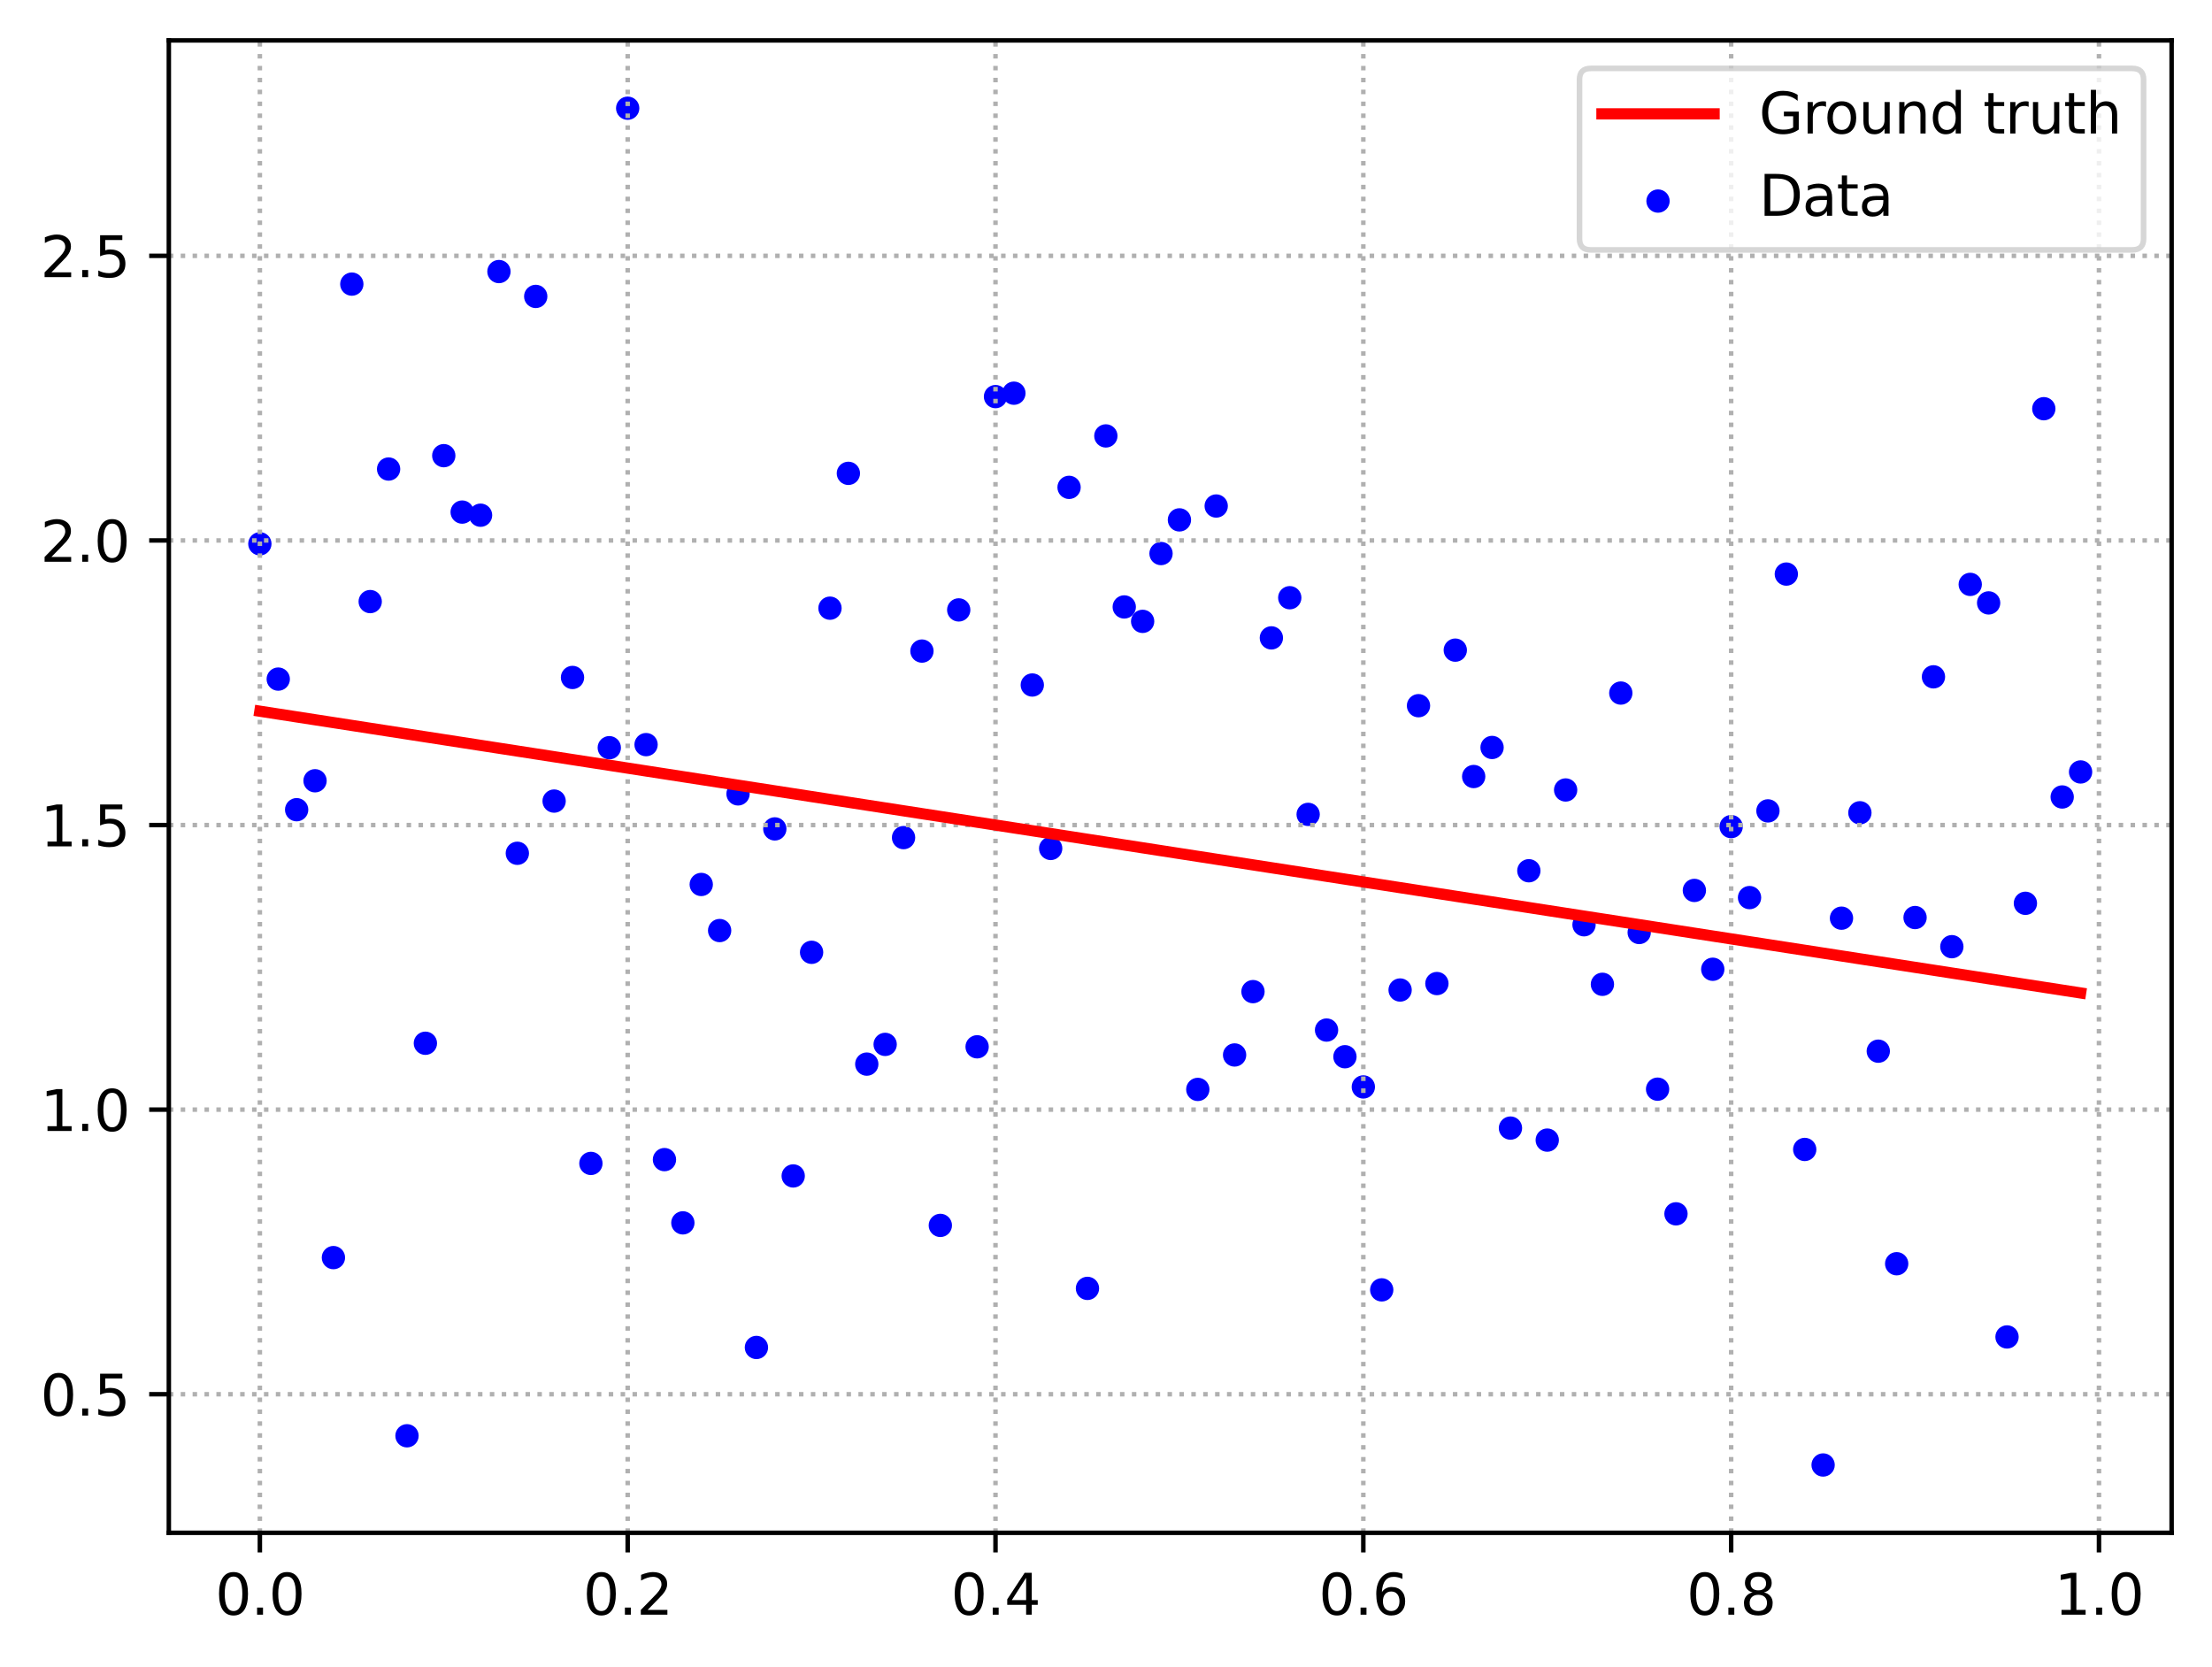 <?xml version="1.0" encoding="utf-8" standalone="no"?>
<!DOCTYPE svg PUBLIC "-//W3C//DTD SVG 1.1//EN"
  "http://www.w3.org/Graphics/SVG/1.1/DTD/svg11.dtd">
<svg xmlns:xlink="http://www.w3.org/1999/xlink" width="394.423pt" height="297.19pt" viewBox="0 0 394.423 297.19" xmlns="http://www.w3.org/2000/svg" version="1.1">
 <defs>
  <style type="text/css">*{stroke-linejoin: round; stroke-linecap: butt}</style>
 </defs>
 <g id="figure_1">
  <g id="patch_1">
   <path d="M 0 297.19 
L 394.423 297.19 
L 394.423 0 
L 0 0 
z
" style="fill: #ffffff"/>
  </g>
  <g id="axes_1">
   <g id="patch_2">
    <path d="M 30.103 273.312 
L 387.223 273.312 
L 387.223 7.2 
L 30.103 7.2 
z
" style="fill: #ffffff"/>
   </g>
   <g id="PathCollection_1">
    <defs>
     <path id="m965c81b018" d="M 0 1.581 
C 0.419 1.581 0.822 1.415 1.118 1.118 
C 1.415 0.822 1.581 0.419 1.581 0 
C 1.581 -0.419 1.415 -0.822 1.118 -1.118 
C 0.822 -1.415 0.419 -1.581 0 -1.581 
C -0.419 -1.581 -0.822 -1.415 -1.118 -1.118 
C -1.415 -0.822 -1.581 -0.419 -1.581 0 
C -1.581 0.419 -1.415 0.822 -1.118 1.118 
C -0.822 1.415 -0.419 1.581 0 1.581 
z
" style="stroke: #0000ff"/>
    </defs>
    <g clip-path="url(#pa075a065a8)">
     <use xlink:href="#m965c81b018" x="46.336" y="96.964" style="fill: #0000ff; stroke: #0000ff"/>
     <use xlink:href="#m965c81b018" x="49.615" y="121.088" style="fill: #0000ff; stroke: #0000ff"/>
     <use xlink:href="#m965c81b018" x="52.895" y="144.374" style="fill: #0000ff; stroke: #0000ff"/>
     <use xlink:href="#m965c81b018" x="56.174" y="139.215" style="fill: #0000ff; stroke: #0000ff"/>
     <use xlink:href="#m965c81b018" x="59.453" y="224.239" style="fill: #0000ff; stroke: #0000ff"/>
     <use xlink:href="#m965c81b018" x="62.733" y="50.659" style="fill: #0000ff; stroke: #0000ff"/>
     <use xlink:href="#m965c81b018" x="66.012" y="107.266" style="fill: #0000ff; stroke: #0000ff"/>
     <use xlink:href="#m965c81b018" x="69.291" y="83.634" style="fill: #0000ff; stroke: #0000ff"/>
     <use xlink:href="#m965c81b018" x="72.571" y="256.01" style="fill: #0000ff; stroke: #0000ff"/>
     <use xlink:href="#m965c81b018" x="75.85" y="186.019" style="fill: #0000ff; stroke: #0000ff"/>
     <use xlink:href="#m965c81b018" x="79.129" y="81.249" style="fill: #0000ff; stroke: #0000ff"/>
     <use xlink:href="#m965c81b018" x="82.409" y="91.308" style="fill: #0000ff; stroke: #0000ff"/>
     <use xlink:href="#m965c81b018" x="85.688" y="91.865" style="fill: #0000ff; stroke: #0000ff"/>
     <use xlink:href="#m965c81b018" x="88.967" y="48.421" style="fill: #0000ff; stroke: #0000ff"/>
     <use xlink:href="#m965c81b018" x="92.247" y="152.146" style="fill: #0000ff; stroke: #0000ff"/>
     <use xlink:href="#m965c81b018" x="95.526" y="52.853" style="fill: #0000ff; stroke: #0000ff"/>
     <use xlink:href="#m965c81b018" x="98.805" y="142.838" style="fill: #0000ff; stroke: #0000ff"/>
     <use xlink:href="#m965c81b018" x="102.085" y="120.796" style="fill: #0000ff; stroke: #0000ff"/>
     <use xlink:href="#m965c81b018" x="105.364" y="207.446" style="fill: #0000ff; stroke: #0000ff"/>
     <use xlink:href="#m965c81b018" x="108.643" y="133.321" style="fill: #0000ff; stroke: #0000ff"/>
     <use xlink:href="#m965c81b018" x="111.923" y="19.296" style="fill: #0000ff; stroke: #0000ff"/>
     <use xlink:href="#m965c81b018" x="115.202" y="132.772" style="fill: #0000ff; stroke: #0000ff"/>
     <use xlink:href="#m965c81b018" x="118.481" y="206.767" style="fill: #0000ff; stroke: #0000ff"/>
     <use xlink:href="#m965c81b018" x="121.761" y="218.044" style="fill: #0000ff; stroke: #0000ff"/>
     <use xlink:href="#m965c81b018" x="125.04" y="157.706" style="fill: #0000ff; stroke: #0000ff"/>
     <use xlink:href="#m965c81b018" x="128.319" y="165.925" style="fill: #0000ff; stroke: #0000ff"/>
     <use xlink:href="#m965c81b018" x="131.599" y="141.554" style="fill: #0000ff; stroke: #0000ff"/>
     <use xlink:href="#m965c81b018" x="134.878" y="240.261" style="fill: #0000ff; stroke: #0000ff"/>
     <use xlink:href="#m965c81b018" x="138.157" y="147.799" style="fill: #0000ff; stroke: #0000ff"/>
     <use xlink:href="#m965c81b018" x="141.437" y="209.678" style="fill: #0000ff; stroke: #0000ff"/>
     <use xlink:href="#m965c81b018" x="144.716" y="169.803" style="fill: #0000ff; stroke: #0000ff"/>
     <use xlink:href="#m965c81b018" x="147.995" y="108.442" style="fill: #0000ff; stroke: #0000ff"/>
     <use xlink:href="#m965c81b018" x="151.275" y="84.4" style="fill: #0000ff; stroke: #0000ff"/>
     <use xlink:href="#m965c81b018" x="154.554" y="189.739" style="fill: #0000ff; stroke: #0000ff"/>
     <use xlink:href="#m965c81b018" x="157.833" y="186.222" style="fill: #0000ff; stroke: #0000ff"/>
     <use xlink:href="#m965c81b018" x="161.113" y="149.351" style="fill: #0000ff; stroke: #0000ff"/>
     <use xlink:href="#m965c81b018" x="164.392" y="116.092" style="fill: #0000ff; stroke: #0000ff"/>
     <use xlink:href="#m965c81b018" x="167.671" y="218.498" style="fill: #0000ff; stroke: #0000ff"/>
     <use xlink:href="#m965c81b018" x="170.951" y="108.75" style="fill: #0000ff; stroke: #0000ff"/>
     <use xlink:href="#m965c81b018" x="174.23" y="186.653" style="fill: #0000ff; stroke: #0000ff"/>
     <use xlink:href="#m965c81b018" x="177.509" y="70.717" style="fill: #0000ff; stroke: #0000ff"/>
     <use xlink:href="#m965c81b018" x="180.789" y="70.11" style="fill: #0000ff; stroke: #0000ff"/>
     <use xlink:href="#m965c81b018" x="184.068" y="122.141" style="fill: #0000ff; stroke: #0000ff"/>
     <use xlink:href="#m965c81b018" x="187.347" y="151.282" style="fill: #0000ff; stroke: #0000ff"/>
     <use xlink:href="#m965c81b018" x="190.627" y="86.898" style="fill: #0000ff; stroke: #0000ff"/>
     <use xlink:href="#m965c81b018" x="193.906" y="229.729" style="fill: #0000ff; stroke: #0000ff"/>
     <use xlink:href="#m965c81b018" x="197.185" y="77.727" style="fill: #0000ff; stroke: #0000ff"/>
     <use xlink:href="#m965c81b018" x="200.465" y="108.221" style="fill: #0000ff; stroke: #0000ff"/>
     <use xlink:href="#m965c81b018" x="203.744" y="110.793" style="fill: #0000ff; stroke: #0000ff"/>
     <use xlink:href="#m965c81b018" x="207.023" y="98.701" style="fill: #0000ff; stroke: #0000ff"/>
     <use xlink:href="#m965c81b018" x="210.303" y="92.697" style="fill: #0000ff; stroke: #0000ff"/>
     <use xlink:href="#m965c81b018" x="213.582" y="194.251" style="fill: #0000ff; stroke: #0000ff"/>
     <use xlink:href="#m965c81b018" x="216.861" y="90.225" style="fill: #0000ff; stroke: #0000ff"/>
     <use xlink:href="#m965c81b018" x="220.141" y="188.107" style="fill: #0000ff; stroke: #0000ff"/>
     <use xlink:href="#m965c81b018" x="223.42" y="176.814" style="fill: #0000ff; stroke: #0000ff"/>
     <use xlink:href="#m965c81b018" x="226.699" y="113.737" style="fill: #0000ff; stroke: #0000ff"/>
     <use xlink:href="#m965c81b018" x="229.979" y="106.577" style="fill: #0000ff; stroke: #0000ff"/>
     <use xlink:href="#m965c81b018" x="233.258" y="145.21" style="fill: #0000ff; stroke: #0000ff"/>
     <use xlink:href="#m965c81b018" x="236.538" y="183.666" style="fill: #0000ff; stroke: #0000ff"/>
     <use xlink:href="#m965c81b018" x="239.817" y="188.422" style="fill: #0000ff; stroke: #0000ff"/>
     <use xlink:href="#m965c81b018" x="243.096" y="193.806" style="fill: #0000ff; stroke: #0000ff"/>
     <use xlink:href="#m965c81b018" x="246.376" y="229.992" style="fill: #0000ff; stroke: #0000ff"/>
     <use xlink:href="#m965c81b018" x="249.655" y="176.526" style="fill: #0000ff; stroke: #0000ff"/>
     <use xlink:href="#m965c81b018" x="252.934" y="125.83" style="fill: #0000ff; stroke: #0000ff"/>
     <use xlink:href="#m965c81b018" x="256.214" y="175.374" style="fill: #0000ff; stroke: #0000ff"/>
     <use xlink:href="#m965c81b018" x="259.493" y="115.925" style="fill: #0000ff; stroke: #0000ff"/>
     <use xlink:href="#m965c81b018" x="262.772" y="138.46" style="fill: #0000ff; stroke: #0000ff"/>
     <use xlink:href="#m965c81b018" x="266.052" y="133.278" style="fill: #0000ff; stroke: #0000ff"/>
     <use xlink:href="#m965c81b018" x="269.331" y="201.145" style="fill: #0000ff; stroke: #0000ff"/>
     <use xlink:href="#m965c81b018" x="272.61" y="155.261" style="fill: #0000ff; stroke: #0000ff"/>
     <use xlink:href="#m965c81b018" x="275.89" y="203.289" style="fill: #0000ff; stroke: #0000ff"/>
     <use xlink:href="#m965c81b018" x="279.169" y="140.857" style="fill: #0000ff; stroke: #0000ff"/>
     <use xlink:href="#m965c81b018" x="282.448" y="164.892" style="fill: #0000ff; stroke: #0000ff"/>
     <use xlink:href="#m965c81b018" x="285.728" y="175.508" style="fill: #0000ff; stroke: #0000ff"/>
     <use xlink:href="#m965c81b018" x="289.007" y="123.577" style="fill: #0000ff; stroke: #0000ff"/>
     <use xlink:href="#m965c81b018" x="292.286" y="166.27" style="fill: #0000ff; stroke: #0000ff"/>
     <use xlink:href="#m965c81b018" x="295.566" y="194.207" style="fill: #0000ff; stroke: #0000ff"/>
     <use xlink:href="#m965c81b018" x="298.845" y="216.433" style="fill: #0000ff; stroke: #0000ff"/>
     <use xlink:href="#m965c81b018" x="302.124" y="158.77" style="fill: #0000ff; stroke: #0000ff"/>
     <use xlink:href="#m965c81b018" x="305.404" y="172.826" style="fill: #0000ff; stroke: #0000ff"/>
     <use xlink:href="#m965c81b018" x="308.683" y="147.391" style="fill: #0000ff; stroke: #0000ff"/>
     <use xlink:href="#m965c81b018" x="311.962" y="160.046" style="fill: #0000ff; stroke: #0000ff"/>
     <use xlink:href="#m965c81b018" x="315.242" y="144.587" style="fill: #0000ff; stroke: #0000ff"/>
     <use xlink:href="#m965c81b018" x="318.521" y="102.361" style="fill: #0000ff; stroke: #0000ff"/>
     <use xlink:href="#m965c81b018" x="321.8" y="204.955" style="fill: #0000ff; stroke: #0000ff"/>
     <use xlink:href="#m965c81b018" x="325.08" y="261.216" style="fill: #0000ff; stroke: #0000ff"/>
     <use xlink:href="#m965c81b018" x="328.359" y="163.718" style="fill: #0000ff; stroke: #0000ff"/>
     <use xlink:href="#m965c81b018" x="331.638" y="144.924" style="fill: #0000ff; stroke: #0000ff"/>
     <use xlink:href="#m965c81b018" x="334.918" y="187.432" style="fill: #0000ff; stroke: #0000ff"/>
     <use xlink:href="#m965c81b018" x="338.197" y="225.331" style="fill: #0000ff; stroke: #0000ff"/>
     <use xlink:href="#m965c81b018" x="341.476" y="163.604" style="fill: #0000ff; stroke: #0000ff"/>
     <use xlink:href="#m965c81b018" x="344.756" y="120.682" style="fill: #0000ff; stroke: #0000ff"/>
     <use xlink:href="#m965c81b018" x="348.035" y="168.8" style="fill: #0000ff; stroke: #0000ff"/>
     <use xlink:href="#m965c81b018" x="351.314" y="104.201" style="fill: #0000ff; stroke: #0000ff"/>
     <use xlink:href="#m965c81b018" x="354.594" y="107.502" style="fill: #0000ff; stroke: #0000ff"/>
     <use xlink:href="#m965c81b018" x="357.873" y="238.385" style="fill: #0000ff; stroke: #0000ff"/>
     <use xlink:href="#m965c81b018" x="361.152" y="161.066" style="fill: #0000ff; stroke: #0000ff"/>
     <use xlink:href="#m965c81b018" x="364.432" y="72.875" style="fill: #0000ff; stroke: #0000ff"/>
     <use xlink:href="#m965c81b018" x="367.711" y="142.106" style="fill: #0000ff; stroke: #0000ff"/>
     <use xlink:href="#m965c81b018" x="370.99" y="137.643" style="fill: #0000ff; stroke: #0000ff"/>
    </g>
   </g>
   <g id="matplotlib.axis_1">
    <g id="xtick_1">
     <g id="line2d_1">
      <path d="M 46.336 273.312 
L 46.336 7.2 
" clip-path="url(#pa075a065a8)" style="fill: none; stroke-dasharray: 0.8,1.32; stroke-dashoffset: 0; stroke: #b0b0b0; stroke-width: 0.8"/>
     </g>
     <g id="line2d_2">
      <defs>
       <path id="m8f6a985165" d="M 0 0 
L 0 3.5 
" style="stroke: #000000; stroke-width: 0.8"/>
      </defs>
      <g>
       <use xlink:href="#m8f6a985165" x="46.336" y="273.312" style="stroke: #000000; stroke-width: 0.8"/>
      </g>
     </g>
     <g id="text_1">
      <!-- 0.0 -->
      <g transform="translate(38.384 287.91) scale(0.1 -0.1)">
       <defs>
        <path id="DejaVuSans-30" d="M 2034 4250 
Q 1547 4250 1301 3770 
Q 1056 3291 1056 2328 
Q 1056 1369 1301 889 
Q 1547 409 2034 409 
Q 2525 409 2770 889 
Q 3016 1369 3016 2328 
Q 3016 3291 2770 3770 
Q 2525 4250 2034 4250 
z
M 2034 4750 
Q 2819 4750 3233 4129 
Q 3647 3509 3647 2328 
Q 3647 1150 3233 529 
Q 2819 -91 2034 -91 
Q 1250 -91 836 529 
Q 422 1150 422 2328 
Q 422 3509 836 4129 
Q 1250 4750 2034 4750 
z
" transform="scale(0.016)"/>
        <path id="DejaVuSans-2e" d="M 684 794 
L 1344 794 
L 1344 0 
L 684 0 
L 684 794 
z
" transform="scale(0.016)"/>
       </defs>
       <use xlink:href="#DejaVuSans-30"/>
       <use xlink:href="#DejaVuSans-2e" x="63.623"/>
       <use xlink:href="#DejaVuSans-30" x="95.41"/>
      </g>
     </g>
    </g>
    <g id="xtick_2">
     <g id="line2d_3">
      <path d="M 111.923 273.312 
L 111.923 7.2 
" clip-path="url(#pa075a065a8)" style="fill: none; stroke-dasharray: 0.8,1.32; stroke-dashoffset: 0; stroke: #b0b0b0; stroke-width: 0.8"/>
     </g>
     <g id="line2d_4">
      <g>
       <use xlink:href="#m8f6a985165" x="111.923" y="273.312" style="stroke: #000000; stroke-width: 0.8"/>
      </g>
     </g>
     <g id="text_2">
      <!-- 0.2 -->
      <g transform="translate(103.971 287.91) scale(0.1 -0.1)">
       <defs>
        <path id="DejaVuSans-32" d="M 1228 531 
L 3431 531 
L 3431 0 
L 469 0 
L 469 531 
Q 828 903 1448 1529 
Q 2069 2156 2228 2338 
Q 2531 2678 2651 2914 
Q 2772 3150 2772 3378 
Q 2772 3750 2511 3984 
Q 2250 4219 1831 4219 
Q 1534 4219 1204 4116 
Q 875 4013 500 3803 
L 500 4441 
Q 881 4594 1212 4672 
Q 1544 4750 1819 4750 
Q 2544 4750 2975 4387 
Q 3406 4025 3406 3419 
Q 3406 3131 3298 2873 
Q 3191 2616 2906 2266 
Q 2828 2175 2409 1742 
Q 1991 1309 1228 531 
z
" transform="scale(0.016)"/>
       </defs>
       <use xlink:href="#DejaVuSans-30"/>
       <use xlink:href="#DejaVuSans-2e" x="63.623"/>
       <use xlink:href="#DejaVuSans-32" x="95.41"/>
      </g>
     </g>
    </g>
    <g id="xtick_3">
     <g id="line2d_5">
      <path d="M 177.509 273.312 
L 177.509 7.2 
" clip-path="url(#pa075a065a8)" style="fill: none; stroke-dasharray: 0.8,1.32; stroke-dashoffset: 0; stroke: #b0b0b0; stroke-width: 0.8"/>
     </g>
     <g id="line2d_6">
      <g>
       <use xlink:href="#m8f6a985165" x="177.509" y="273.312" style="stroke: #000000; stroke-width: 0.8"/>
      </g>
     </g>
     <g id="text_3">
      <!-- 0.4 -->
      <g transform="translate(169.558 287.91) scale(0.1 -0.1)">
       <defs>
        <path id="DejaVuSans-34" d="M 2419 4116 
L 825 1625 
L 2419 1625 
L 2419 4116 
z
M 2253 4666 
L 3047 4666 
L 3047 1625 
L 3713 1625 
L 3713 1100 
L 3047 1100 
L 3047 0 
L 2419 0 
L 2419 1100 
L 313 1100 
L 313 1709 
L 2253 4666 
z
" transform="scale(0.016)"/>
       </defs>
       <use xlink:href="#DejaVuSans-30"/>
       <use xlink:href="#DejaVuSans-2e" x="63.623"/>
       <use xlink:href="#DejaVuSans-34" x="95.41"/>
      </g>
     </g>
    </g>
    <g id="xtick_4">
     <g id="line2d_7">
      <path d="M 243.096 273.312 
L 243.096 7.2 
" clip-path="url(#pa075a065a8)" style="fill: none; stroke-dasharray: 0.8,1.32; stroke-dashoffset: 0; stroke: #b0b0b0; stroke-width: 0.8"/>
     </g>
     <g id="line2d_8">
      <g>
       <use xlink:href="#m8f6a985165" x="243.096" y="273.312" style="stroke: #000000; stroke-width: 0.8"/>
      </g>
     </g>
     <g id="text_4">
      <!-- 0.6 -->
      <g transform="translate(235.145 287.91) scale(0.1 -0.1)">
       <defs>
        <path id="DejaVuSans-36" d="M 2113 2584 
Q 1688 2584 1439 2293 
Q 1191 2003 1191 1497 
Q 1191 994 1439 701 
Q 1688 409 2113 409 
Q 2538 409 2786 701 
Q 3034 994 3034 1497 
Q 3034 2003 2786 2293 
Q 2538 2584 2113 2584 
z
M 3366 4563 
L 3366 3988 
Q 3128 4100 2886 4159 
Q 2644 4219 2406 4219 
Q 1781 4219 1451 3797 
Q 1122 3375 1075 2522 
Q 1259 2794 1537 2939 
Q 1816 3084 2150 3084 
Q 2853 3084 3261 2657 
Q 3669 2231 3669 1497 
Q 3669 778 3244 343 
Q 2819 -91 2113 -91 
Q 1303 -91 875 529 
Q 447 1150 447 2328 
Q 447 3434 972 4092 
Q 1497 4750 2381 4750 
Q 2619 4750 2861 4703 
Q 3103 4656 3366 4563 
z
" transform="scale(0.016)"/>
       </defs>
       <use xlink:href="#DejaVuSans-30"/>
       <use xlink:href="#DejaVuSans-2e" x="63.623"/>
       <use xlink:href="#DejaVuSans-36" x="95.41"/>
      </g>
     </g>
    </g>
    <g id="xtick_5">
     <g id="line2d_9">
      <path d="M 308.683 273.312 
L 308.683 7.2 
" clip-path="url(#pa075a065a8)" style="fill: none; stroke-dasharray: 0.8,1.32; stroke-dashoffset: 0; stroke: #b0b0b0; stroke-width: 0.8"/>
     </g>
     <g id="line2d_10">
      <g>
       <use xlink:href="#m8f6a985165" x="308.683" y="273.312" style="stroke: #000000; stroke-width: 0.8"/>
      </g>
     </g>
     <g id="text_5">
      <!-- 0.8 -->
      <g transform="translate(300.731 287.91) scale(0.1 -0.1)">
       <defs>
        <path id="DejaVuSans-38" d="M 2034 2216 
Q 1584 2216 1326 1975 
Q 1069 1734 1069 1313 
Q 1069 891 1326 650 
Q 1584 409 2034 409 
Q 2484 409 2743 651 
Q 3003 894 3003 1313 
Q 3003 1734 2745 1975 
Q 2488 2216 2034 2216 
z
M 1403 2484 
Q 997 2584 770 2862 
Q 544 3141 544 3541 
Q 544 4100 942 4425 
Q 1341 4750 2034 4750 
Q 2731 4750 3128 4425 
Q 3525 4100 3525 3541 
Q 3525 3141 3298 2862 
Q 3072 2584 2669 2484 
Q 3125 2378 3379 2068 
Q 3634 1759 3634 1313 
Q 3634 634 3220 271 
Q 2806 -91 2034 -91 
Q 1263 -91 848 271 
Q 434 634 434 1313 
Q 434 1759 690 2068 
Q 947 2378 1403 2484 
z
M 1172 3481 
Q 1172 3119 1398 2916 
Q 1625 2713 2034 2713 
Q 2441 2713 2670 2916 
Q 2900 3119 2900 3481 
Q 2900 3844 2670 4047 
Q 2441 4250 2034 4250 
Q 1625 4250 1398 4047 
Q 1172 3844 1172 3481 
z
" transform="scale(0.016)"/>
       </defs>
       <use xlink:href="#DejaVuSans-30"/>
       <use xlink:href="#DejaVuSans-2e" x="63.623"/>
       <use xlink:href="#DejaVuSans-38" x="95.41"/>
      </g>
     </g>
    </g>
    <g id="xtick_6">
     <g id="line2d_11">
      <path d="M 374.27 273.312 
L 374.27 7.2 
" clip-path="url(#pa075a065a8)" style="fill: none; stroke-dasharray: 0.8,1.32; stroke-dashoffset: 0; stroke: #b0b0b0; stroke-width: 0.8"/>
     </g>
     <g id="line2d_12">
      <g>
       <use xlink:href="#m8f6a985165" x="374.27" y="273.312" style="stroke: #000000; stroke-width: 0.8"/>
      </g>
     </g>
     <g id="text_6">
      <!-- 1.0 -->
      <g transform="translate(366.318 287.91) scale(0.1 -0.1)">
       <defs>
        <path id="DejaVuSans-31" d="M 794 531 
L 1825 531 
L 1825 4091 
L 703 3866 
L 703 4441 
L 1819 4666 
L 2450 4666 
L 2450 531 
L 3481 531 
L 3481 0 
L 794 0 
L 794 531 
z
" transform="scale(0.016)"/>
       </defs>
       <use xlink:href="#DejaVuSans-31"/>
       <use xlink:href="#DejaVuSans-2e" x="63.623"/>
       <use xlink:href="#DejaVuSans-30" x="95.41"/>
      </g>
     </g>
    </g>
   </g>
   <g id="matplotlib.axis_2">
    <g id="ytick_1">
     <g id="line2d_13">
      <path d="M 30.103 248.604 
L 387.223 248.604 
" clip-path="url(#pa075a065a8)" style="fill: none; stroke-dasharray: 0.8,1.32; stroke-dashoffset: 0; stroke: #b0b0b0; stroke-width: 0.8"/>
     </g>
     <g id="line2d_14">
      <defs>
       <path id="mae062c4876" d="M 0 0 
L -3.5 0 
" style="stroke: #000000; stroke-width: 0.8"/>
      </defs>
      <g>
       <use xlink:href="#mae062c4876" x="30.103" y="248.604" style="stroke: #000000; stroke-width: 0.8"/>
      </g>
     </g>
     <g id="text_7">
      <!-- 0.5 -->
      <g transform="translate(7.2 252.403) scale(0.1 -0.1)">
       <defs>
        <path id="DejaVuSans-35" d="M 691 4666 
L 3169 4666 
L 3169 4134 
L 1269 4134 
L 1269 2991 
Q 1406 3038 1543 3061 
Q 1681 3084 1819 3084 
Q 2600 3084 3056 2656 
Q 3513 2228 3513 1497 
Q 3513 744 3044 326 
Q 2575 -91 1722 -91 
Q 1428 -91 1123 -41 
Q 819 9 494 109 
L 494 744 
Q 775 591 1075 516 
Q 1375 441 1709 441 
Q 2250 441 2565 725 
Q 2881 1009 2881 1497 
Q 2881 1984 2565 2268 
Q 2250 2553 1709 2553 
Q 1456 2553 1204 2497 
Q 953 2441 691 2322 
L 691 4666 
z
" transform="scale(0.016)"/>
       </defs>
       <use xlink:href="#DejaVuSans-30"/>
       <use xlink:href="#DejaVuSans-2e" x="63.623"/>
       <use xlink:href="#DejaVuSans-35" x="95.41"/>
      </g>
     </g>
    </g>
    <g id="ytick_2">
     <g id="line2d_15">
      <path d="M 30.103 197.857 
L 387.223 197.857 
" clip-path="url(#pa075a065a8)" style="fill: none; stroke-dasharray: 0.8,1.32; stroke-dashoffset: 0; stroke: #b0b0b0; stroke-width: 0.8"/>
     </g>
     <g id="line2d_16">
      <g>
       <use xlink:href="#mae062c4876" x="30.103" y="197.857" style="stroke: #000000; stroke-width: 0.8"/>
      </g>
     </g>
     <g id="text_8">
      <!-- 1.0 -->
      <g transform="translate(7.2 201.656) scale(0.1 -0.1)">
       <use xlink:href="#DejaVuSans-31"/>
       <use xlink:href="#DejaVuSans-2e" x="63.623"/>
       <use xlink:href="#DejaVuSans-30" x="95.41"/>
      </g>
     </g>
    </g>
    <g id="ytick_3">
     <g id="line2d_17">
      <path d="M 30.103 147.111 
L 387.223 147.111 
" clip-path="url(#pa075a065a8)" style="fill: none; stroke-dasharray: 0.8,1.32; stroke-dashoffset: 0; stroke: #b0b0b0; stroke-width: 0.8"/>
     </g>
     <g id="line2d_18">
      <g>
       <use xlink:href="#mae062c4876" x="30.103" y="147.111" style="stroke: #000000; stroke-width: 0.8"/>
      </g>
     </g>
     <g id="text_9">
      <!-- 1.5 -->
      <g transform="translate(7.2 150.91) scale(0.1 -0.1)">
       <use xlink:href="#DejaVuSans-31"/>
       <use xlink:href="#DejaVuSans-2e" x="63.623"/>
       <use xlink:href="#DejaVuSans-35" x="95.41"/>
      </g>
     </g>
    </g>
    <g id="ytick_4">
     <g id="line2d_19">
      <path d="M 30.103 96.364 
L 387.223 96.364 
" clip-path="url(#pa075a065a8)" style="fill: none; stroke-dasharray: 0.8,1.32; stroke-dashoffset: 0; stroke: #b0b0b0; stroke-width: 0.8"/>
     </g>
     <g id="line2d_20">
      <g>
       <use xlink:href="#mae062c4876" x="30.103" y="96.364" style="stroke: #000000; stroke-width: 0.8"/>
      </g>
     </g>
     <g id="text_10">
      <!-- 2.0 -->
      <g transform="translate(7.2 100.163) scale(0.1 -0.1)">
       <use xlink:href="#DejaVuSans-32"/>
       <use xlink:href="#DejaVuSans-2e" x="63.623"/>
       <use xlink:href="#DejaVuSans-30" x="95.41"/>
      </g>
     </g>
    </g>
    <g id="ytick_5">
     <g id="line2d_21">
      <path d="M 30.103 45.617 
L 387.223 45.617 
" clip-path="url(#pa075a065a8)" style="fill: none; stroke-dasharray: 0.8,1.32; stroke-dashoffset: 0; stroke: #b0b0b0; stroke-width: 0.8"/>
     </g>
     <g id="line2d_22">
      <g>
       <use xlink:href="#mae062c4876" x="30.103" y="45.617" style="stroke: #000000; stroke-width: 0.8"/>
      </g>
     </g>
     <g id="text_11">
      <!-- 2.5 -->
      <g transform="translate(7.2 49.416) scale(0.1 -0.1)">
       <use xlink:href="#DejaVuSans-32"/>
       <use xlink:href="#DejaVuSans-2e" x="63.623"/>
       <use xlink:href="#DejaVuSans-35" x="95.41"/>
      </g>
     </g>
    </g>
   </g>
   <g id="line2d_23">
    <path d="M 46.336 126.812 
L 49.615 127.319 
L 52.895 127.827 
L 56.174 128.334 
L 59.453 128.842 
L 62.733 129.349 
L 66.012 129.857 
L 69.291 130.364 
L 72.571 130.872 
L 75.85 131.379 
L 79.129 131.887 
L 82.409 132.394 
L 85.688 132.902 
L 88.967 133.409 
L 92.247 133.916 
L 95.526 134.424 
L 98.805 134.931 
L 102.085 135.439 
L 105.364 135.946 
L 108.643 136.454 
L 111.923 136.961 
L 115.202 137.469 
L 118.481 137.976 
L 121.761 138.484 
L 125.04 138.991 
L 128.319 139.499 
L 131.599 140.006 
L 134.878 140.514 
L 138.157 141.021 
L 141.437 141.528 
L 144.716 142.036 
L 147.995 142.543 
L 151.275 143.051 
L 154.554 143.558 
L 157.833 144.066 
L 161.113 144.573 
L 164.392 145.081 
L 167.671 145.588 
L 170.951 146.096 
L 174.23 146.603 
L 177.509 147.111 
L 180.789 147.618 
L 184.068 148.126 
L 187.347 148.633 
L 190.627 149.14 
L 193.906 149.648 
L 197.185 150.155 
L 200.465 150.663 
L 203.744 151.17 
L 207.023 151.678 
L 210.303 152.185 
L 213.582 152.693 
L 216.861 153.2 
L 220.141 153.708 
L 223.42 154.215 
L 226.699 154.723 
L 229.979 155.23 
L 233.258 155.738 
L 236.538 156.245 
L 239.817 156.752 
L 243.096 157.26 
L 246.376 157.767 
L 249.655 158.275 
L 252.934 158.782 
L 256.214 159.29 
L 259.493 159.797 
L 262.772 160.305 
L 266.052 160.812 
L 269.331 161.32 
L 272.61 161.827 
L 275.89 162.335 
L 279.169 162.842 
L 282.448 163.35 
L 285.728 163.857 
L 289.007 164.364 
L 292.286 164.872 
L 295.566 165.379 
L 298.845 165.887 
L 302.124 166.394 
L 305.404 166.902 
L 308.683 167.409 
L 311.962 167.917 
L 315.242 168.424 
L 318.521 168.932 
L 321.8 169.439 
L 325.08 169.947 
L 328.359 170.454 
L 331.638 170.962 
L 334.918 171.469 
L 338.197 171.976 
L 341.476 172.484 
L 344.756 172.991 
L 348.035 173.499 
L 351.314 174.006 
L 354.594 174.514 
L 357.873 175.021 
L 361.152 175.529 
L 364.432 176.036 
L 367.711 176.544 
L 370.99 177.051 
" clip-path="url(#pa075a065a8)" style="fill: none; stroke: #ff0000; stroke-width: 2; stroke-linecap: square"/>
   </g>
   <g id="patch_3">
    <path d="M 30.103 273.312 
L 30.103 7.2 
" style="fill: none; stroke: #000000; stroke-width: 0.8; stroke-linejoin: miter; stroke-linecap: square"/>
   </g>
   <g id="patch_4">
    <path d="M 387.223 273.312 
L 387.223 7.2 
" style="fill: none; stroke: #000000; stroke-width: 0.8; stroke-linejoin: miter; stroke-linecap: square"/>
   </g>
   <g id="patch_5">
    <path d="M 30.103 273.312 
L 387.223 273.312 
" style="fill: none; stroke: #000000; stroke-width: 0.8; stroke-linejoin: miter; stroke-linecap: square"/>
   </g>
   <g id="patch_6">
    <path d="M 30.103 7.2 
L 387.223 7.2 
" style="fill: none; stroke: #000000; stroke-width: 0.8; stroke-linejoin: miter; stroke-linecap: square"/>
   </g>
   <g id="legend_1">
    <g id="patch_7">
     <path d="M 283.642 44.556 
L 380.223 44.556 
Q 382.223 44.556 382.223 42.556 
L 382.223 14.2 
Q 382.223 12.2 380.223 12.2 
L 283.642 12.2 
Q 281.642 12.2 281.642 14.2 
L 281.642 42.556 
Q 281.642 44.556 283.642 44.556 
z
" style="fill: #ffffff; opacity: 0.8; stroke: #cccccc; stroke-linejoin: miter"/>
    </g>
    <g id="line2d_24">
     <path d="M 285.642 20.298 
L 295.642 20.298 
L 305.642 20.298 
" style="fill: none; stroke: #ff0000; stroke-width: 2; stroke-linecap: square"/>
    </g>
    <g id="text_12">
     <!-- Ground truth -->
     <g transform="translate(313.642 23.798) scale(0.1 -0.1)">
      <defs>
       <path id="DejaVuSans-47" d="M 3809 666 
L 3809 1919 
L 2778 1919 
L 2778 2438 
L 4434 2438 
L 4434 434 
Q 4069 175 3628 42 
Q 3188 -91 2688 -91 
Q 1594 -91 976 548 
Q 359 1188 359 2328 
Q 359 3472 976 4111 
Q 1594 4750 2688 4750 
Q 3144 4750 3555 4637 
Q 3966 4525 4313 4306 
L 4313 3634 
Q 3963 3931 3569 4081 
Q 3175 4231 2741 4231 
Q 1884 4231 1454 3753 
Q 1025 3275 1025 2328 
Q 1025 1384 1454 906 
Q 1884 428 2741 428 
Q 3075 428 3337 486 
Q 3600 544 3809 666 
z
" transform="scale(0.016)"/>
       <path id="DejaVuSans-72" d="M 2631 2963 
Q 2534 3019 2420 3045 
Q 2306 3072 2169 3072 
Q 1681 3072 1420 2755 
Q 1159 2438 1159 1844 
L 1159 0 
L 581 0 
L 581 3500 
L 1159 3500 
L 1159 2956 
Q 1341 3275 1631 3429 
Q 1922 3584 2338 3584 
Q 2397 3584 2469 3576 
Q 2541 3569 2628 3553 
L 2631 2963 
z
" transform="scale(0.016)"/>
       <path id="DejaVuSans-6f" d="M 1959 3097 
Q 1497 3097 1228 2736 
Q 959 2375 959 1747 
Q 959 1119 1226 758 
Q 1494 397 1959 397 
Q 2419 397 2687 759 
Q 2956 1122 2956 1747 
Q 2956 2369 2687 2733 
Q 2419 3097 1959 3097 
z
M 1959 3584 
Q 2709 3584 3137 3096 
Q 3566 2609 3566 1747 
Q 3566 888 3137 398 
Q 2709 -91 1959 -91 
Q 1206 -91 779 398 
Q 353 888 353 1747 
Q 353 2609 779 3096 
Q 1206 3584 1959 3584 
z
" transform="scale(0.016)"/>
       <path id="DejaVuSans-75" d="M 544 1381 
L 544 3500 
L 1119 3500 
L 1119 1403 
Q 1119 906 1312 657 
Q 1506 409 1894 409 
Q 2359 409 2629 706 
Q 2900 1003 2900 1516 
L 2900 3500 
L 3475 3500 
L 3475 0 
L 2900 0 
L 2900 538 
Q 2691 219 2414 64 
Q 2138 -91 1772 -91 
Q 1169 -91 856 284 
Q 544 659 544 1381 
z
M 1991 3584 
L 1991 3584 
z
" transform="scale(0.016)"/>
       <path id="DejaVuSans-6e" d="M 3513 2113 
L 3513 0 
L 2938 0 
L 2938 2094 
Q 2938 2591 2744 2837 
Q 2550 3084 2163 3084 
Q 1697 3084 1428 2787 
Q 1159 2491 1159 1978 
L 1159 0 
L 581 0 
L 581 3500 
L 1159 3500 
L 1159 2956 
Q 1366 3272 1645 3428 
Q 1925 3584 2291 3584 
Q 2894 3584 3203 3211 
Q 3513 2838 3513 2113 
z
" transform="scale(0.016)"/>
       <path id="DejaVuSans-64" d="M 2906 2969 
L 2906 4863 
L 3481 4863 
L 3481 0 
L 2906 0 
L 2906 525 
Q 2725 213 2448 61 
Q 2172 -91 1784 -91 
Q 1150 -91 751 415 
Q 353 922 353 1747 
Q 353 2572 751 3078 
Q 1150 3584 1784 3584 
Q 2172 3584 2448 3432 
Q 2725 3281 2906 2969 
z
M 947 1747 
Q 947 1113 1208 752 
Q 1469 391 1925 391 
Q 2381 391 2643 752 
Q 2906 1113 2906 1747 
Q 2906 2381 2643 2742 
Q 2381 3103 1925 3103 
Q 1469 3103 1208 2742 
Q 947 2381 947 1747 
z
" transform="scale(0.016)"/>
       <path id="DejaVuSans-20" transform="scale(0.016)"/>
       <path id="DejaVuSans-74" d="M 1172 4494 
L 1172 3500 
L 2356 3500 
L 2356 3053 
L 1172 3053 
L 1172 1153 
Q 1172 725 1289 603 
Q 1406 481 1766 481 
L 2356 481 
L 2356 0 
L 1766 0 
Q 1100 0 847 248 
Q 594 497 594 1153 
L 594 3053 
L 172 3053 
L 172 3500 
L 594 3500 
L 594 4494 
L 1172 4494 
z
" transform="scale(0.016)"/>
       <path id="DejaVuSans-68" d="M 3513 2113 
L 3513 0 
L 2938 0 
L 2938 2094 
Q 2938 2591 2744 2837 
Q 2550 3084 2163 3084 
Q 1697 3084 1428 2787 
Q 1159 2491 1159 1978 
L 1159 0 
L 581 0 
L 581 4863 
L 1159 4863 
L 1159 2956 
Q 1366 3272 1645 3428 
Q 1925 3584 2291 3584 
Q 2894 3584 3203 3211 
Q 3513 2838 3513 2113 
z
" transform="scale(0.016)"/>
      </defs>
      <use xlink:href="#DejaVuSans-47"/>
      <use xlink:href="#DejaVuSans-72" x="77.49"/>
      <use xlink:href="#DejaVuSans-6f" x="116.354"/>
      <use xlink:href="#DejaVuSans-75" x="177.535"/>
      <use xlink:href="#DejaVuSans-6e" x="240.914"/>
      <use xlink:href="#DejaVuSans-64" x="304.293"/>
      <use xlink:href="#DejaVuSans-20" x="367.77"/>
      <use xlink:href="#DejaVuSans-74" x="399.557"/>
      <use xlink:href="#DejaVuSans-72" x="438.766"/>
      <use xlink:href="#DejaVuSans-75" x="479.879"/>
      <use xlink:href="#DejaVuSans-74" x="543.258"/>
      <use xlink:href="#DejaVuSans-68" x="582.467"/>
     </g>
    </g>
    <g id="PathCollection_2">
     <g>
      <use xlink:href="#m965c81b018" x="295.642" y="35.852" style="fill: #0000ff; stroke: #0000ff"/>
     </g>
    </g>
    <g id="text_13">
     <!-- Data -->
     <g transform="translate(313.642 38.477) scale(0.1 -0.1)">
      <defs>
       <path id="DejaVuSans-44" d="M 1259 4147 
L 1259 519 
L 2022 519 
Q 2988 519 3436 956 
Q 3884 1394 3884 2338 
Q 3884 3275 3436 3711 
Q 2988 4147 2022 4147 
L 1259 4147 
z
M 628 4666 
L 1925 4666 
Q 3281 4666 3915 4102 
Q 4550 3538 4550 2338 
Q 4550 1131 3912 565 
Q 3275 0 1925 0 
L 628 0 
L 628 4666 
z
" transform="scale(0.016)"/>
       <path id="DejaVuSans-61" d="M 2194 1759 
Q 1497 1759 1228 1600 
Q 959 1441 959 1056 
Q 959 750 1161 570 
Q 1363 391 1709 391 
Q 2188 391 2477 730 
Q 2766 1069 2766 1631 
L 2766 1759 
L 2194 1759 
z
M 3341 1997 
L 3341 0 
L 2766 0 
L 2766 531 
Q 2569 213 2275 61 
Q 1981 -91 1556 -91 
Q 1019 -91 701 211 
Q 384 513 384 1019 
Q 384 1609 779 1909 
Q 1175 2209 1959 2209 
L 2766 2209 
L 2766 2266 
Q 2766 2663 2505 2880 
Q 2244 3097 1772 3097 
Q 1472 3097 1187 3025 
Q 903 2953 641 2809 
L 641 3341 
Q 956 3463 1253 3523 
Q 1550 3584 1831 3584 
Q 2591 3584 2966 3190 
Q 3341 2797 3341 1997 
z
" transform="scale(0.016)"/>
      </defs>
      <use xlink:href="#DejaVuSans-44"/>
      <use xlink:href="#DejaVuSans-61" x="77.002"/>
      <use xlink:href="#DejaVuSans-74" x="138.281"/>
      <use xlink:href="#DejaVuSans-61" x="177.49"/>
     </g>
    </g>
   </g>
  </g>
 </g>
 <defs>
  <clipPath id="pa075a065a8">
   <rect x="30.103" y="7.2" width="357.12" height="266.112"/>
  </clipPath>
 </defs>
</svg>